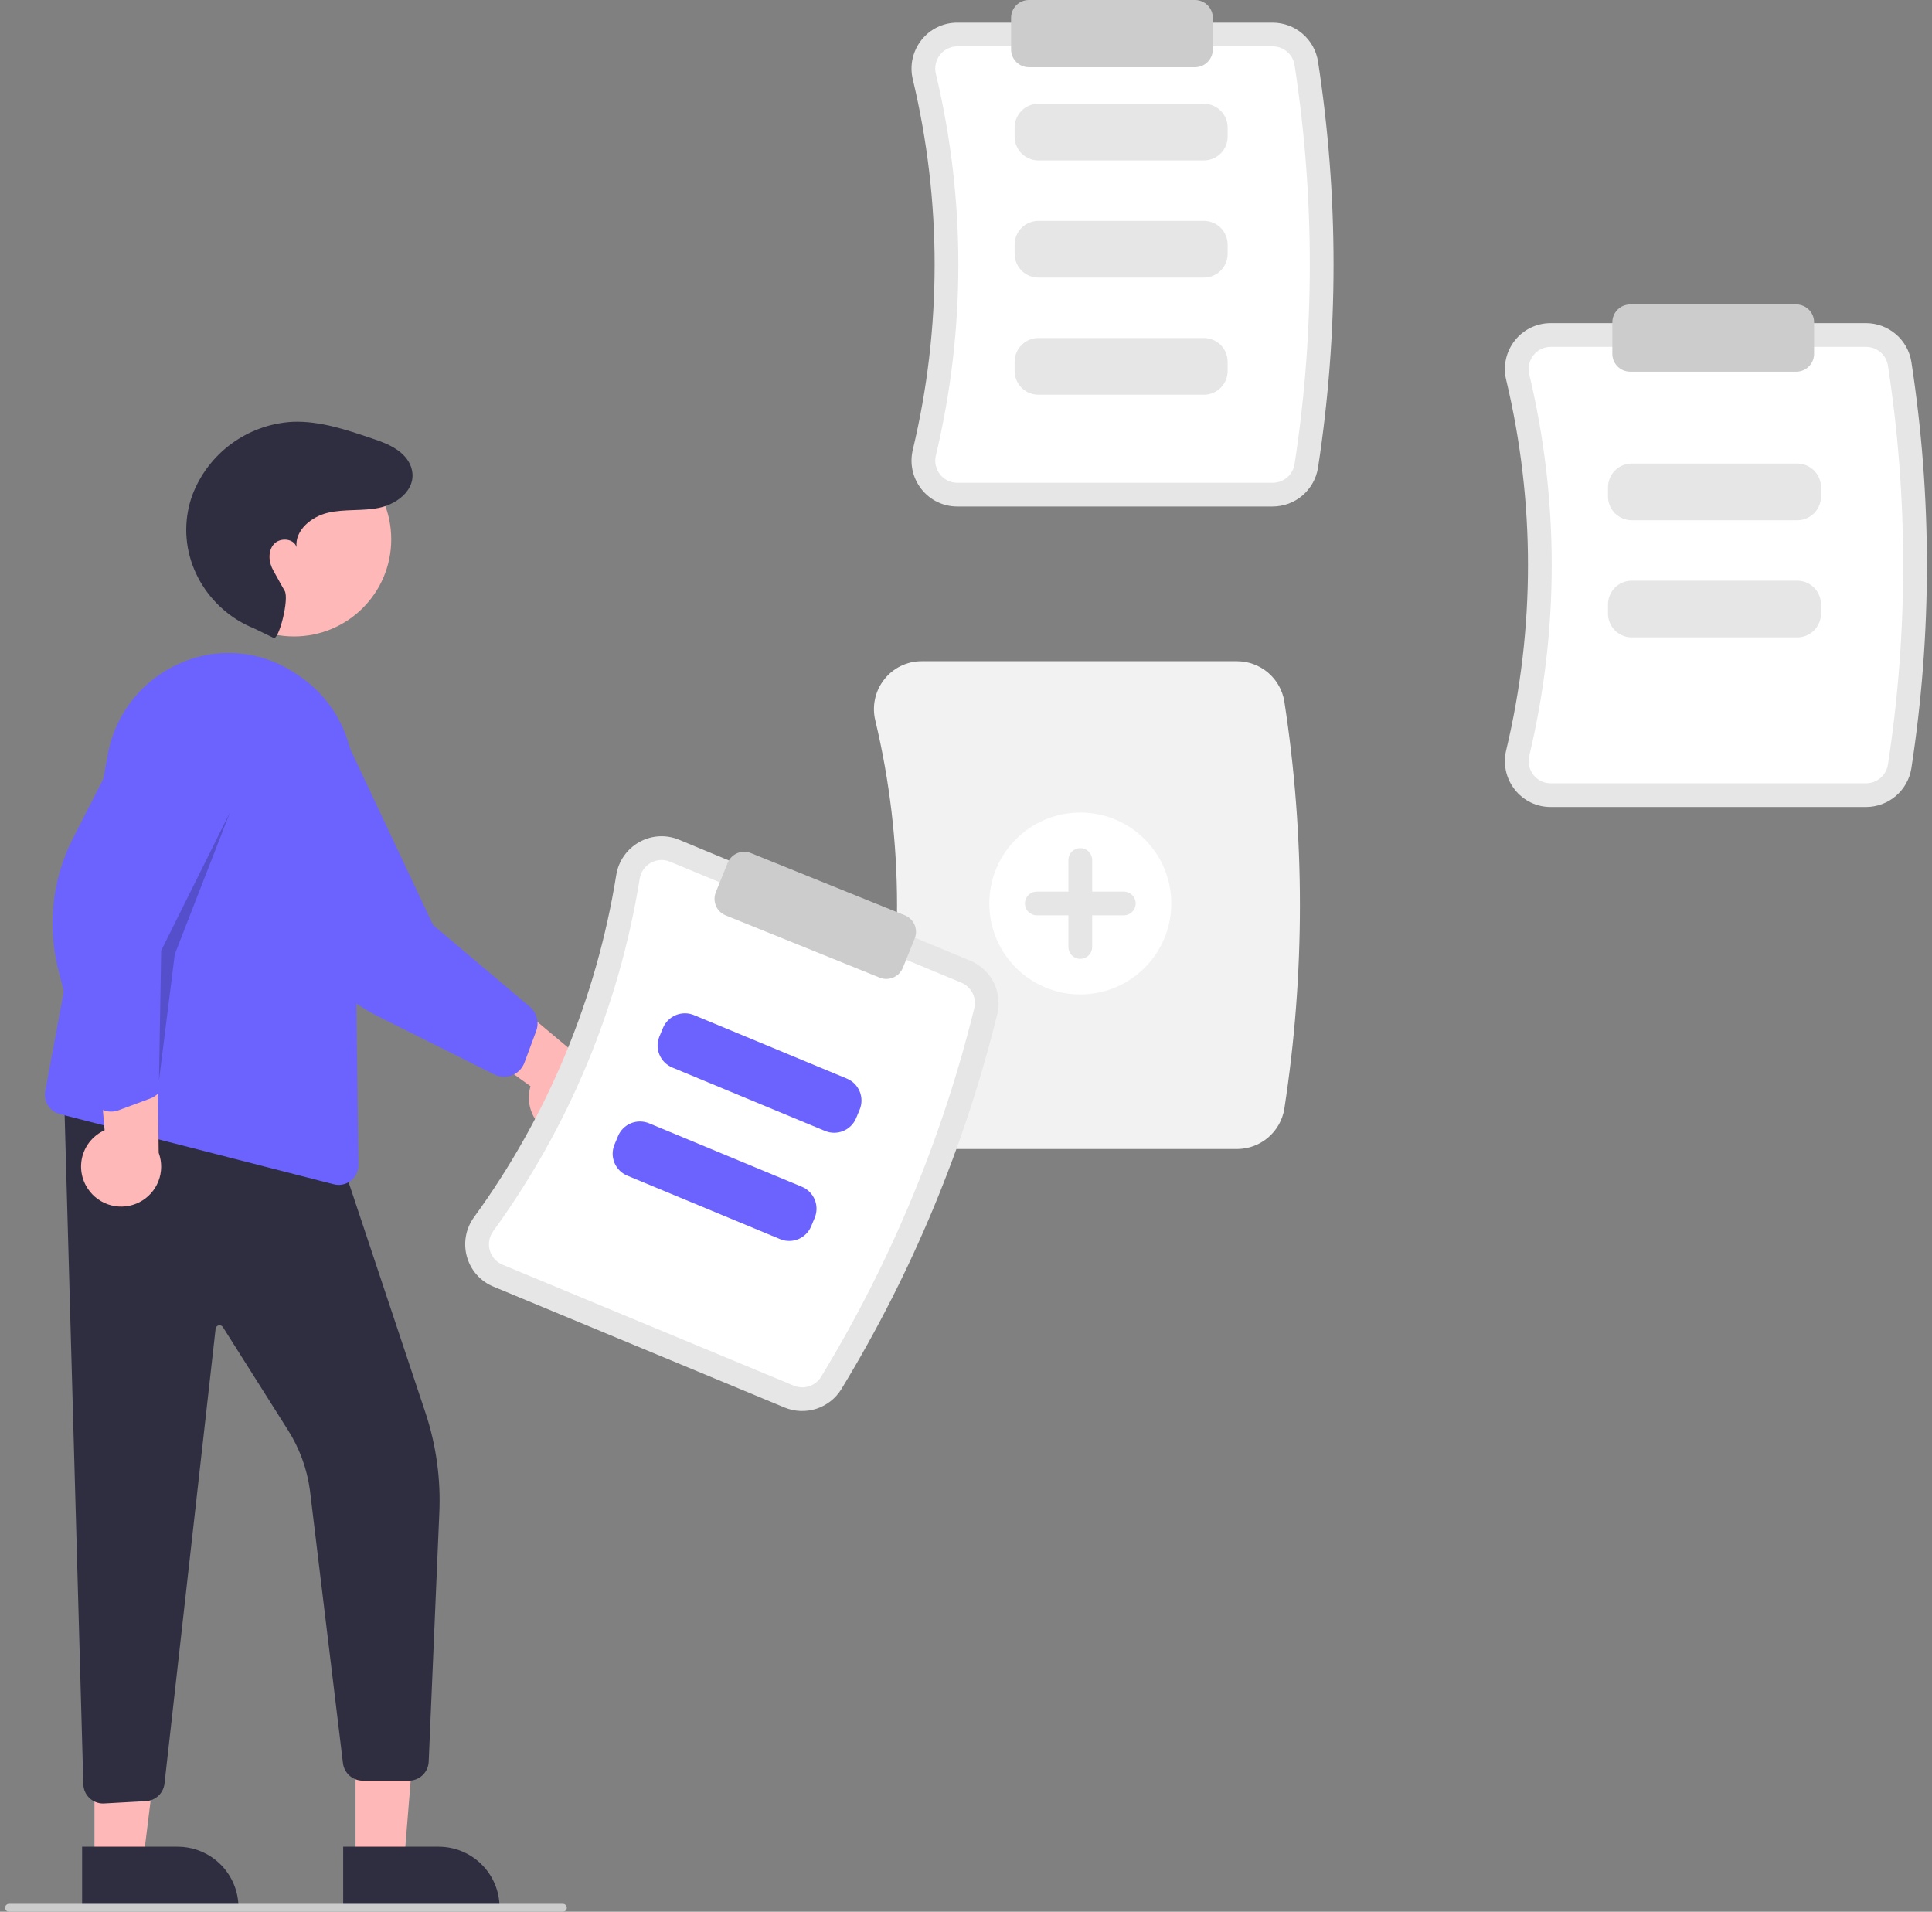 <svg width="190" height="188" viewBox="0 0 190 188" fill="none" xmlns="http://www.w3.org/2000/svg">
<rect x="0" y="0" width="190" height="188" fill="#808080" stroke="none"/>
<g clip-path="url(#clip0_388_3499)">
<path d="M125.166 49.808H94.144C93.465 49.81 92.795 49.657 92.183 49.361C91.572 49.066 91.037 48.634 90.618 48.1C90.191 47.561 89.893 46.931 89.746 46.26C89.599 45.588 89.608 44.892 89.771 44.224C92.63 32.255 92.63 19.781 89.771 7.811C89.608 7.143 89.599 6.447 89.746 5.776C89.893 5.104 90.191 4.475 90.618 3.936C91.037 3.402 91.572 2.97 92.183 2.674C92.794 2.378 93.465 2.225 94.144 2.227H125.166C126.237 2.23 127.272 2.613 128.087 3.308C128.902 4.003 129.443 4.964 129.616 6.021C131.657 19.274 131.657 32.762 129.616 46.015C129.443 47.072 128.902 48.033 128.087 48.728C127.272 49.422 126.237 49.805 125.166 49.808Z" fill="#E6E6E6"/>
<path d="M94.144 4.56C93.818 4.559 93.496 4.632 93.203 4.775C92.909 4.917 92.652 5.124 92.45 5.38C92.243 5.643 92.098 5.949 92.027 6.276C91.956 6.603 91.961 6.942 92.04 7.267C94.985 19.594 94.985 32.441 92.041 44.768C91.961 45.093 91.956 45.432 92.027 45.759C92.098 46.086 92.243 46.392 92.45 46.655C92.652 46.912 92.909 47.119 93.203 47.261C93.496 47.403 93.818 47.476 94.144 47.475H125.165C125.68 47.475 126.178 47.293 126.57 46.961C126.962 46.629 127.224 46.168 127.309 45.661C129.314 32.642 129.314 19.393 127.309 6.375C127.224 5.868 126.962 5.407 126.57 5.075C126.178 4.742 125.68 4.56 125.165 4.56L94.144 4.56Z" fill="white"/>
<path d="M118.396 15.778H102.117C101.498 15.778 100.905 15.532 100.468 15.094C100.03 14.657 99.784 14.064 99.783 13.445V12.534C99.784 11.915 100.03 11.322 100.468 10.885C100.905 10.448 101.498 10.202 102.117 10.201H118.396C119.015 10.202 119.608 10.448 120.046 10.885C120.483 11.322 120.729 11.915 120.73 12.534V13.445C120.729 14.064 120.483 14.657 120.046 15.094C119.608 15.532 119.015 15.778 118.396 15.778Z" fill="#E6E6E6"/>
<path d="M118.396 27.298H102.117C101.498 27.297 100.905 27.051 100.468 26.614C100.03 26.176 99.784 25.583 99.783 24.965V24.053C99.784 23.435 100.03 22.842 100.468 22.404C100.905 21.967 101.498 21.721 102.117 21.72H118.396C119.015 21.721 119.608 21.967 120.046 22.404C120.483 22.842 120.729 23.435 120.73 24.053V24.965C120.729 25.583 120.483 26.176 120.046 26.614C119.608 27.051 119.015 27.297 118.396 27.298Z" fill="#E6E6E6"/>
<path d="M118.396 38.817H102.117C101.498 38.816 100.905 38.571 100.468 38.133C100.03 37.696 99.784 37.103 99.783 36.484V35.573C99.784 34.954 100.03 34.361 100.468 33.924C100.905 33.486 101.498 33.24 102.117 33.24H118.396C119.015 33.24 119.608 33.486 120.046 33.924C120.483 34.361 120.729 34.954 120.73 35.573V36.484C120.729 37.103 120.483 37.696 120.046 38.133C119.608 38.571 119.015 38.816 118.396 38.817Z" fill="#E6E6E6"/>
<path d="M183.519 79.359H152.498C151.818 79.361 151.148 79.209 150.537 78.912C149.926 78.617 149.39 78.185 148.971 77.651C148.544 77.112 148.246 76.483 148.099 75.811C147.952 75.139 147.961 74.443 148.124 73.775C150.983 61.806 150.983 49.332 148.124 37.362C147.961 36.694 147.953 35.998 148.099 35.327C148.246 34.655 148.544 34.026 148.971 33.487C149.39 32.953 149.925 32.521 150.537 32.225C151.148 31.929 151.818 31.776 152.498 31.778H183.519C184.59 31.781 185.625 32.164 186.44 32.859C187.255 33.554 187.797 34.515 187.969 35.572C190.01 48.825 190.01 62.313 187.969 75.566C187.797 76.623 187.255 77.584 186.44 78.279C185.625 78.973 184.59 79.356 183.519 79.359Z" fill="#E6E6E6"/>
<path d="M152.498 34.111C152.171 34.11 151.849 34.184 151.556 34.326C151.262 34.468 151.005 34.675 150.804 34.931C150.596 35.194 150.451 35.5 150.38 35.827C150.309 36.154 150.314 36.493 150.394 36.818C153.338 49.145 153.338 61.992 150.394 74.319C150.314 74.644 150.309 74.983 150.38 75.31C150.451 75.637 150.596 75.944 150.803 76.206C151.005 76.463 151.262 76.67 151.556 76.812C151.849 76.954 152.171 77.027 152.498 77.026H183.519C184.033 77.026 184.531 76.844 184.923 76.512C185.316 76.18 185.577 75.719 185.662 75.212C187.667 62.193 187.667 48.944 185.662 35.926C185.577 35.419 185.316 34.958 184.923 34.626C184.531 34.294 184.033 34.111 183.519 34.111L152.498 34.111Z" fill="white"/>
<path d="M121.664 112.993H90.643C89.935 112.995 89.235 112.836 88.597 112.527C87.96 112.218 87.401 111.768 86.964 111.211C86.519 110.649 86.208 109.992 86.055 109.292C85.902 108.592 85.91 107.866 86.081 107.169C88.932 95.23 88.932 82.787 86.08 70.847C85.91 70.151 85.902 69.425 86.055 68.725C86.208 68.024 86.519 67.368 86.964 66.806C87.401 66.249 87.96 65.799 88.597 65.49C89.235 65.181 89.935 65.021 90.643 65.023H121.664C122.782 65.027 123.862 65.427 124.712 66.151C125.562 66.876 126.127 67.879 126.307 68.981C128.351 82.254 128.351 95.762 126.307 109.035C126.127 110.138 125.562 111.141 124.712 111.865C123.862 112.59 122.782 112.99 121.664 112.993Z" fill="#F2F2F2"/>
<path d="M176.749 51.162H160.471C159.852 51.161 159.259 50.915 158.821 50.478C158.384 50.041 158.137 49.448 158.137 48.829V47.917C158.137 47.299 158.384 46.706 158.821 46.269C159.259 45.831 159.852 45.585 160.471 45.584H176.749C177.368 45.585 177.961 45.831 178.399 46.269C178.837 46.706 179.083 47.299 179.083 47.917V48.829C179.083 49.448 178.837 50.041 178.399 50.478C177.961 50.915 177.368 51.161 176.749 51.162Z" fill="#E6E6E6"/>
<path d="M176.749 62.681H160.471C159.852 62.681 159.259 62.435 158.821 61.997C158.384 61.56 158.137 60.967 158.137 60.349V59.437C158.137 58.818 158.384 58.225 158.821 57.788C159.259 57.351 159.852 57.105 160.471 57.104H176.749C177.368 57.105 177.961 57.351 178.399 57.788C178.837 58.225 179.083 58.818 179.083 59.437V60.349C179.083 60.967 178.837 61.56 178.399 61.997C177.961 62.435 177.368 62.681 176.749 62.681Z" fill="#E6E6E6"/>
<path d="M106.24 97.791C111.182 97.791 115.188 93.787 115.188 88.848C115.188 83.909 111.182 79.905 106.24 79.905C101.299 79.905 97.293 83.909 97.293 88.848C97.293 93.787 101.299 97.791 106.24 97.791Z" fill="white"/>
<path d="M110.52 87.681H107.408V84.571C107.408 84.261 107.285 83.965 107.066 83.746C106.847 83.527 106.55 83.404 106.24 83.404C105.931 83.404 105.634 83.527 105.415 83.746C105.196 83.965 105.073 84.261 105.073 84.571V87.681H101.961C101.652 87.681 101.355 87.804 101.136 88.023C100.917 88.242 100.794 88.539 100.794 88.848C100.794 89.157 100.917 89.454 101.136 89.673C101.355 89.891 101.652 90.014 101.961 90.014H105.073V93.125C105.073 93.434 105.196 93.731 105.415 93.95C105.634 94.169 105.931 94.292 106.24 94.292C106.55 94.292 106.847 94.169 107.066 93.95C107.285 93.731 107.408 93.434 107.408 93.125V90.014H110.52C110.829 90.014 111.126 89.891 111.345 89.673C111.564 89.454 111.687 89.157 111.687 88.848C111.687 88.539 111.564 88.242 111.345 88.023C111.126 87.804 110.829 87.681 110.52 87.681Z" fill="#E6E6E6"/>
<path d="M117.522 6.61H101.183C100.719 6.61 100.274 6.425 99.946 6.097C99.618 5.769 99.433 5.324 99.433 4.86V1.75C99.433 1.286 99.618 0.841 99.946 0.513C100.274 0.185 100.719 0.001 101.183 0H117.522C117.986 0.001 118.431 0.185 118.759 0.513C119.088 0.841 119.272 1.286 119.273 1.75V4.86C119.272 5.324 119.088 5.769 118.759 6.097C118.431 6.425 117.986 6.61 117.522 6.61Z" fill="#CCCCCC"/>
<path d="M176.653 36.55H160.315C159.85 36.55 159.405 36.365 159.077 36.037C158.749 35.709 158.564 35.264 158.564 34.8V31.69C158.564 31.226 158.749 30.781 159.077 30.453C159.405 30.125 159.85 29.941 160.315 29.94H176.653C177.118 29.941 177.563 30.125 177.891 30.453C178.219 30.781 178.404 31.226 178.404 31.69V34.8C178.404 35.264 178.219 35.709 177.891 36.037C177.563 36.365 177.118 36.55 176.653 36.55Z" fill="#CCCCCC"/>
<path d="M34.966 183.163H39.735L41.226 164.776H34.965L34.966 183.163Z" fill="#FFB8B8"/>
<path d="M33.749 181.607L43.142 181.607H43.142C43.928 181.607 44.707 181.761 45.433 182.062C46.159 182.363 46.819 182.803 47.375 183.359C47.931 183.914 48.372 184.574 48.672 185.3C48.973 186.026 49.128 186.804 49.128 187.589V187.784L33.75 187.784L33.749 181.607Z" fill="#2F2E41"/>
<path d="M9.29 183.163H14.06L16.329 164.776H9.29L9.29 183.163Z" fill="#FFB8B8"/>
<path d="M8.074 181.607L17.466 181.607H17.467C18.253 181.607 19.031 181.761 19.758 182.062C20.484 182.363 21.143 182.803 21.699 183.359C22.255 183.914 22.696 184.574 22.997 185.3C23.298 186.026 23.453 186.804 23.453 187.589V187.784L8.074 187.784L8.074 181.607Z" fill="#2F2E41"/>
<path d="M10.137 177.355C9.65 177.355 9.181 177.172 8.824 176.842C8.632 176.667 8.477 176.455 8.369 176.219C8.261 175.982 8.202 175.727 8.195 175.467L6.282 106.949L33.441 113.735L41.82 138.861C42.901 142.093 43.368 145.498 43.199 148.902L42.159 173.257C42.135 173.756 41.92 174.227 41.558 174.571C41.196 174.916 40.715 175.108 40.216 175.108H35.661C35.191 175.106 34.737 174.934 34.383 174.625C34.029 174.316 33.798 173.89 33.733 173.424L30.477 146.54C30.193 144.442 29.459 142.431 28.326 140.643L21.919 130.504C21.876 130.436 21.813 130.384 21.739 130.353C21.665 130.322 21.583 130.315 21.505 130.332C21.427 130.35 21.356 130.391 21.302 130.45C21.248 130.51 21.214 130.584 21.204 130.664L16.176 175.414C16.122 175.867 15.909 176.288 15.576 176.6C15.242 176.913 14.809 177.098 14.352 177.123L10.247 177.351C10.21 177.353 10.174 177.355 10.137 177.355Z" fill="#2F2E41"/>
<path d="M28.921 62.589C34.198 62.589 38.476 58.313 38.476 53.039C38.476 47.764 34.198 43.489 28.921 43.489C23.644 43.489 19.366 47.764 19.366 53.039C19.366 58.313 23.644 62.589 28.921 62.589Z" fill="#FFB8B8"/>
<path d="M33.31 116.522C33.146 116.522 32.982 116.501 32.823 116.46L5.877 109.555C5.395 109.431 4.979 109.128 4.714 108.708C4.449 108.287 4.355 107.781 4.452 107.293L10.64 73.974C11.026 72.048 11.873 70.245 13.11 68.718C14.347 67.191 15.935 65.988 17.74 65.21C19.498 64.432 21.421 64.099 23.339 64.24C25.257 64.38 27.11 64.991 28.736 66.017C29.113 66.252 29.493 66.509 29.865 66.779C31.363 67.883 32.584 69.319 33.432 70.974C34.282 72.629 34.735 74.458 34.759 76.317L35.251 114.55C35.254 114.808 35.206 115.063 35.11 115.301C35.014 115.54 34.872 115.757 34.692 115.941C34.511 116.124 34.296 116.27 34.059 116.37C33.822 116.469 33.568 116.521 33.31 116.522Z" fill="#6C63FF"/>
<path d="M8.65 116.914C8.328 116.441 8.114 115.904 8.023 115.339C7.932 114.775 7.966 114.198 8.122 113.648C8.279 113.098 8.554 112.589 8.928 112.157C9.302 111.725 9.767 111.38 10.289 111.147L9.091 97.303L15.442 100.744L15.606 113.362C15.94 114.265 15.931 115.259 15.581 116.155C15.231 117.052 14.564 117.789 13.706 118.226C12.849 118.664 11.86 118.772 10.928 118.53C9.997 118.289 9.186 117.713 8.65 116.914Z" fill="#FFB8B8"/>
<path d="M10.919 109.316C10.74 109.316 10.561 109.293 10.387 109.249C10.014 109.153 9.673 108.959 9.401 108.686C9.129 108.413 8.936 108.072 8.842 107.699L5.721 95.301C4.63 90.971 5.15 86.393 7.184 82.417L13.723 69.632C14.137 68.101 15.135 66.794 16.504 65.992C17.873 65.191 19.502 64.959 21.04 65.347C21.807 65.541 22.527 65.885 23.16 66.359C23.793 66.832 24.325 67.427 24.726 68.108C25.135 68.799 25.403 69.565 25.513 70.36C25.624 71.155 25.575 71.964 25.369 72.74L16.061 93.545L16.172 106.002C16.175 106.441 16.042 106.871 15.793 107.233C15.544 107.595 15.189 107.871 14.777 108.025L11.662 109.182C11.424 109.27 11.173 109.316 10.919 109.316Z" fill="#6C63FF"/>
<path d="M55.476 111.822C54.907 111.757 54.36 111.568 53.873 111.269C53.386 110.97 52.97 110.568 52.655 110.091C52.34 109.614 52.133 109.073 52.05 108.508C51.966 107.942 52.008 107.365 52.172 106.818L40.893 98.695L47.645 96.128L57.32 104.235C58.223 104.571 58.97 105.226 59.422 106.076C59.873 106.926 59.997 107.912 59.769 108.847C59.542 109.783 58.979 110.602 58.188 111.15C57.397 111.698 56.431 111.937 55.476 111.822Z" fill="#FFB8B8"/>
<path d="M49.571 105.891C49.239 105.891 48.911 105.813 48.613 105.665L37.176 99.942C33.181 97.944 30.049 94.563 28.361 90.429L22.931 77.135C22.04 75.823 21.7 74.214 21.985 72.654C22.27 71.094 23.157 69.709 24.455 68.797C25.103 68.341 25.836 68.019 26.61 67.849C27.384 67.679 28.184 67.665 28.964 67.808C29.753 67.95 30.506 68.246 31.179 68.681C31.852 69.116 32.432 69.68 32.886 70.34L42.59 90.963L52.108 99.005C52.443 99.29 52.682 99.67 52.794 100.095C52.906 100.52 52.884 100.969 52.733 101.382L51.577 104.496C51.426 104.904 51.154 105.256 50.797 105.505C50.437 105.756 50.01 105.891 49.571 105.891Z" fill="#6C63FF"/>
<path d="M26.915 62.735C27.422 62.957 28.462 58.914 27.996 58.105C27.304 56.903 27.345 56.911 26.885 56.116C26.425 55.32 26.322 54.231 26.918 53.531C27.513 52.831 28.891 52.924 29.162 53.802C28.988 52.134 30.637 50.794 32.272 50.418C33.906 50.041 35.63 50.275 37.273 49.94C39.181 49.551 41.165 47.953 40.404 45.857C40.273 45.508 40.078 45.187 39.828 44.91C38.949 43.922 37.719 43.5 36.516 43.092C34.015 42.244 31.445 41.385 28.805 41.478C26.63 41.592 24.535 42.337 22.777 43.622C21.019 44.907 19.674 46.677 18.906 48.714C18.724 49.224 18.583 49.747 18.485 50.279C17.578 55.149 20.408 59.953 25.003 61.807L26.915 62.735Z" fill="#2F2E41"/>
<path opacity="0.2" d="M15.633 106.284L15.85 93.481L22.636 79.844L17.189 93.842L15.633 106.284Z" fill="black"/>
<path d="M77.167 138.417L48.52 126.521C47.892 126.262 47.332 125.864 46.881 125.356C46.43 124.848 46.102 124.244 45.919 123.59C45.732 122.929 45.699 122.233 45.821 121.557C45.943 120.88 46.218 120.241 46.625 119.687C53.86 109.73 58.649 98.21 60.603 86.061C60.709 85.381 60.968 84.735 61.362 84.171C61.755 83.607 62.272 83.141 62.873 82.806C63.465 82.474 64.125 82.281 64.803 82.242C65.481 82.203 66.159 82.319 66.785 82.581L95.432 94.478C96.42 94.891 97.229 95.642 97.715 96.596C98.201 97.55 98.332 98.645 98.086 99.687C94.883 112.709 89.706 125.165 82.733 136.621C82.168 137.53 81.299 138.21 80.28 138.539C79.261 138.868 78.158 138.825 77.167 138.417Z" fill="#E6E6E6"/>
<path d="M65.89 84.736C65.589 84.61 65.264 84.554 64.938 84.572C64.612 84.591 64.295 84.684 64.011 84.843C63.718 85.006 63.467 85.234 63.276 85.508C63.085 85.783 62.959 86.098 62.908 86.429C60.895 98.942 55.964 110.805 48.513 121.06C48.314 121.329 48.18 121.64 48.12 121.969C48.06 122.298 48.076 122.637 48.166 122.959C48.254 123.273 48.412 123.563 48.629 123.807C48.845 124.051 49.114 124.242 49.416 124.366L78.063 136.263C78.538 136.46 79.068 136.483 79.558 136.326C80.047 136.17 80.466 135.845 80.739 135.409C87.588 124.156 92.674 111.921 95.819 99.13C95.936 98.629 95.871 98.103 95.636 97.646C95.402 97.189 95.012 96.829 94.537 96.632L65.89 84.736Z" fill="white"/>
<path d="M81.143 111.218L66.11 104.975C65.539 104.737 65.086 104.283 64.85 103.711C64.613 103.139 64.614 102.497 64.85 101.926L65.2 101.084C65.439 100.513 65.893 100.06 66.465 99.824C67.037 99.588 67.68 99.588 68.251 99.825L83.284 106.068C83.855 106.305 84.309 106.76 84.545 107.332C84.781 107.904 84.781 108.546 84.544 109.117L84.194 109.959C83.956 110.53 83.501 110.983 82.929 111.219C82.357 111.455 81.715 111.455 81.143 111.218Z" fill="#6C63FF"/>
<path d="M76.721 121.856L61.688 115.613C61.117 115.375 60.664 114.92 60.428 114.349C60.191 113.777 60.192 113.135 60.429 112.564L60.779 111.722C61.017 111.151 61.471 110.698 62.044 110.461C62.615 110.225 63.258 110.226 63.83 110.462L78.862 116.705C79.433 116.943 79.887 117.398 80.123 117.97C80.359 118.541 80.359 119.183 80.122 119.755L79.772 120.597C79.534 121.167 79.079 121.621 78.507 121.857C77.935 122.093 77.293 122.093 76.721 121.856Z" fill="#6C63FF"/>
<path d="M87.167 96.268C86.942 96.267 86.719 96.224 86.51 96.139L71.363 90.018C70.933 89.844 70.589 89.506 70.408 89.079C70.227 88.652 70.222 88.17 70.396 87.74L71.562 84.856C71.736 84.426 72.074 84.082 72.502 83.901C72.929 83.72 73.411 83.716 73.841 83.89L88.989 90.011C89.419 90.185 89.763 90.523 89.944 90.95C90.125 91.377 90.129 91.859 89.956 92.289L88.79 95.173C88.659 95.496 88.434 95.772 88.145 95.968C87.856 96.162 87.515 96.267 87.167 96.268Z" fill="#CCCCCC"/>
<path d="M55.352 188H0.889C0.786 188 0.687 187.959 0.614 187.886C0.541 187.813 0.5 187.714 0.5 187.611C0.5 187.508 0.541 187.409 0.614 187.336C0.687 187.263 0.786 187.222 0.889 187.222H55.352C55.455 187.222 55.554 187.263 55.627 187.336C55.7 187.409 55.741 187.508 55.741 187.611C55.741 187.714 55.7 187.813 55.627 187.886C55.554 187.959 55.455 188 55.352 188Z" fill="#CCCCCC"/>
</g>
<defs>
<clipPath id="clip0_388_3499">
<rect width="189" height="188" fill="white" transform="translate(0.5)"/>
</clipPath>
</defs>
</svg>
